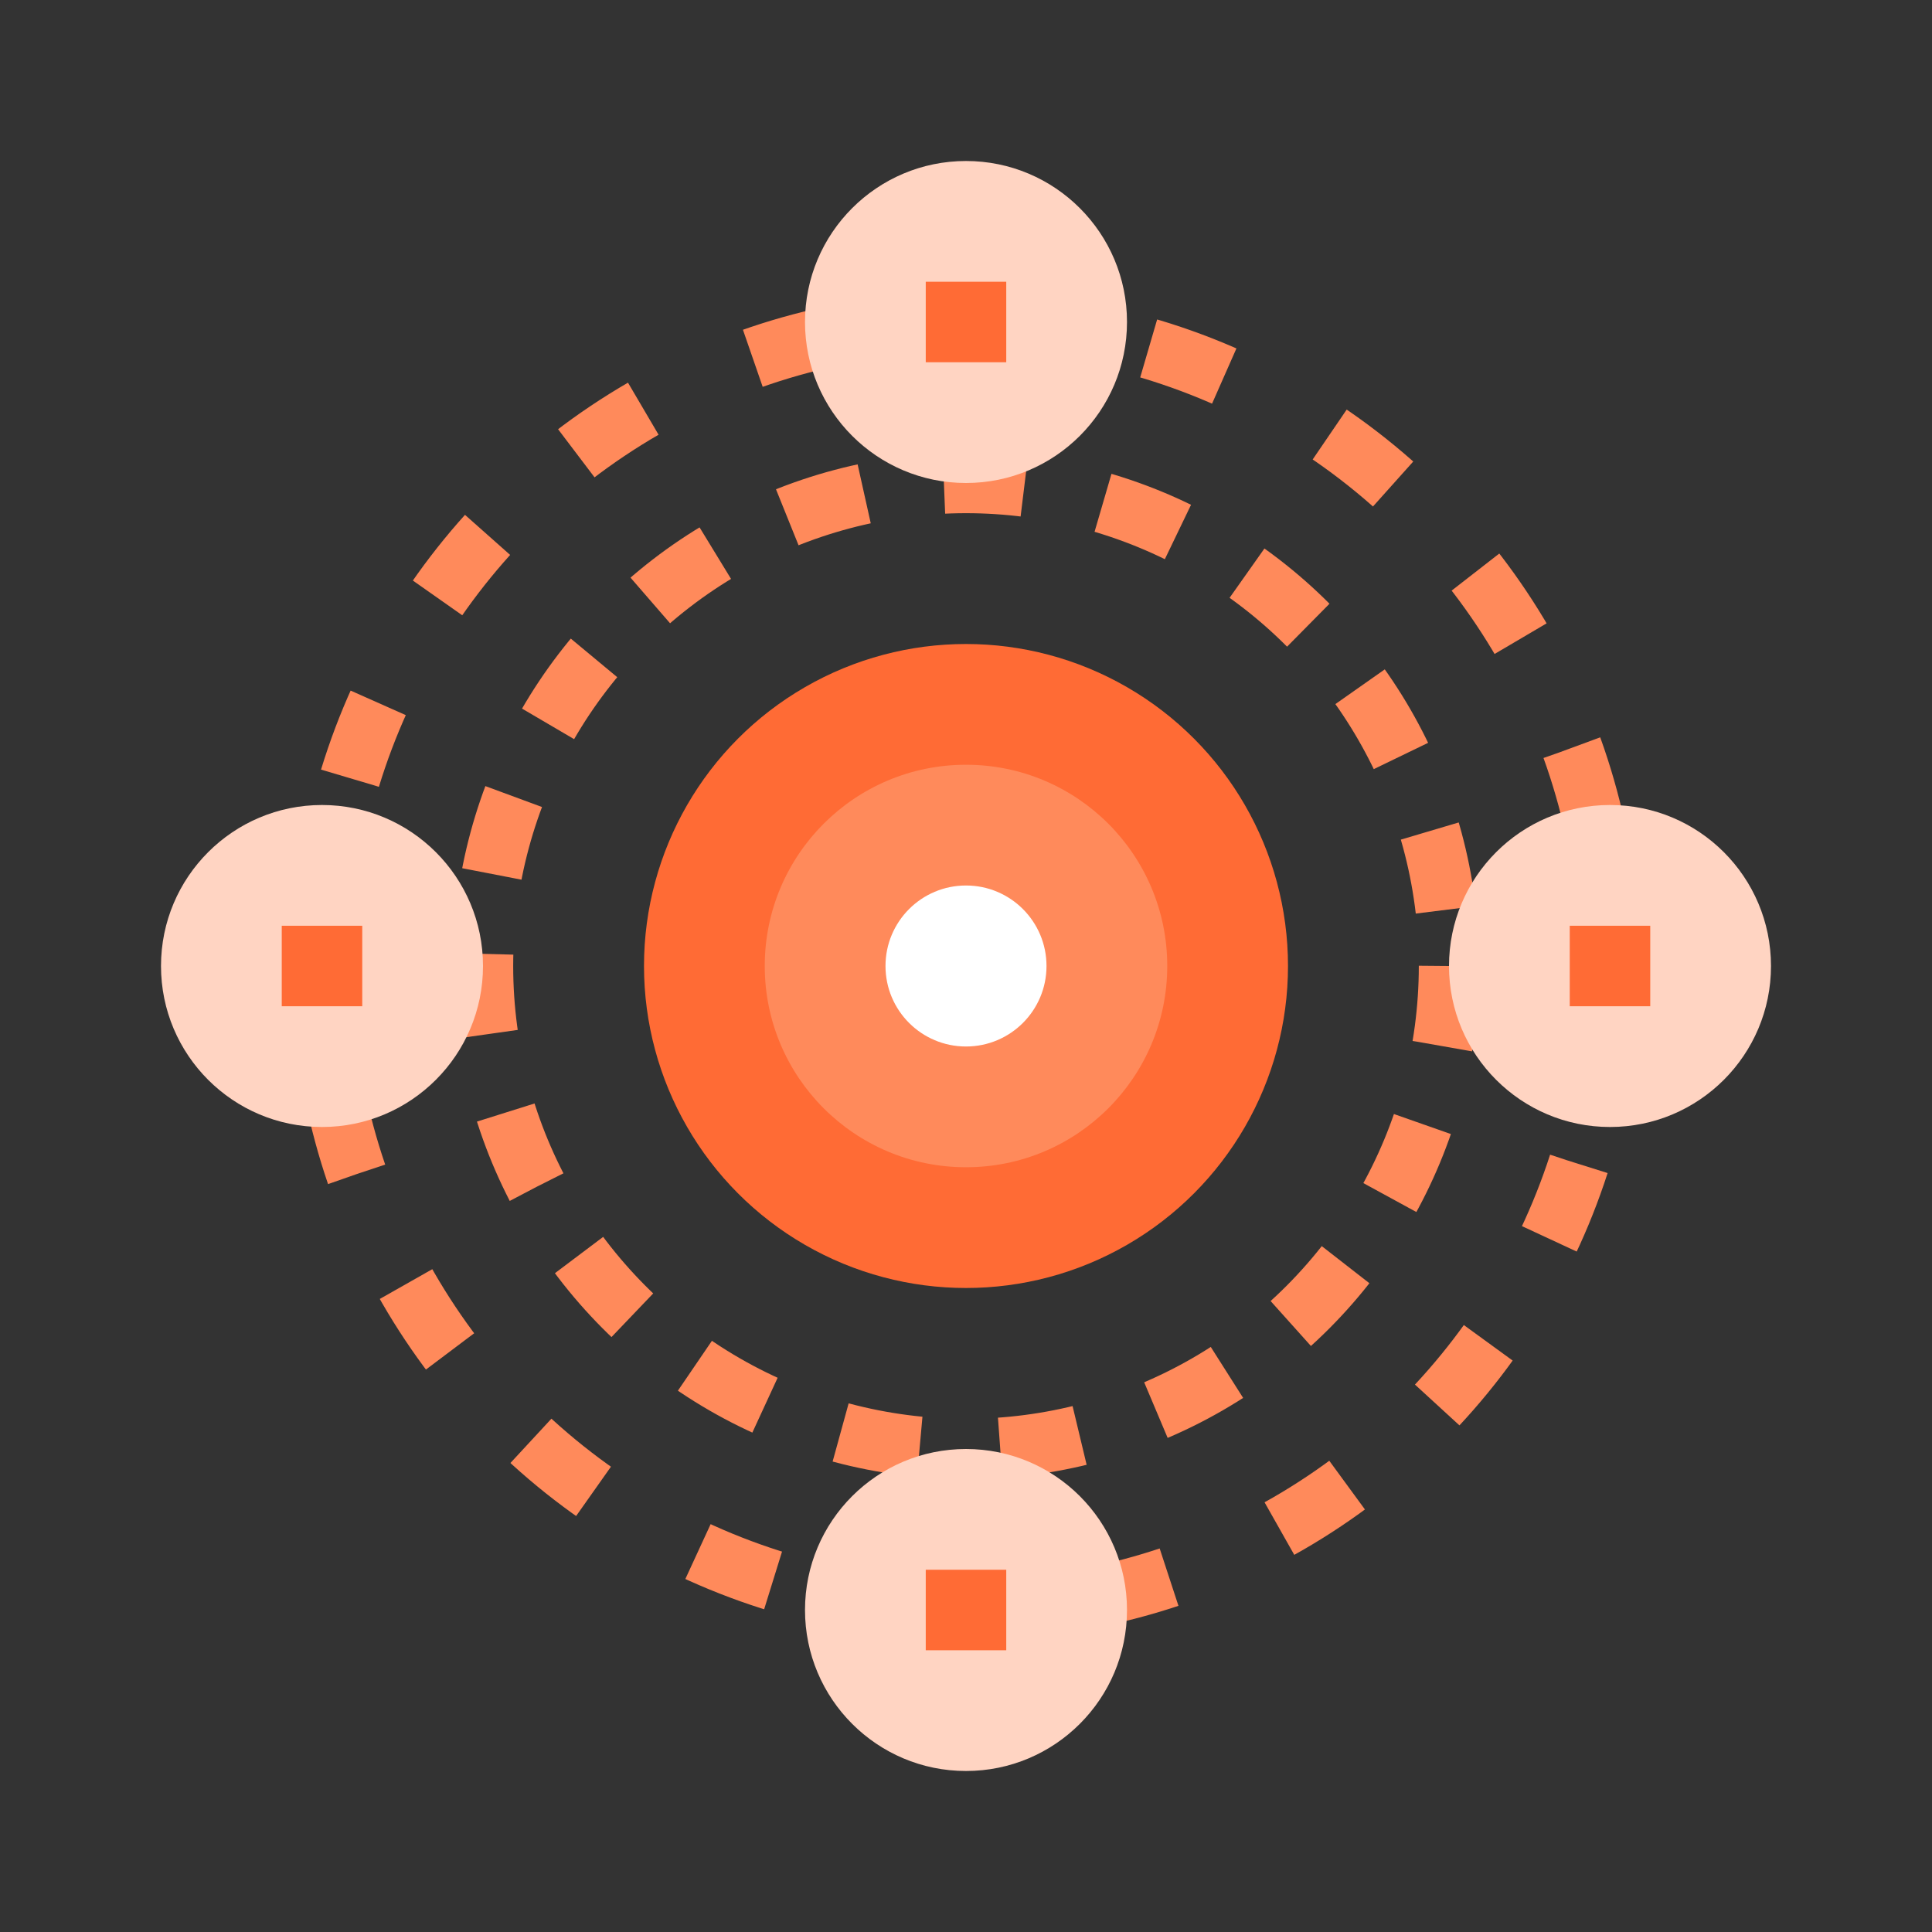 <svg width="48" height="48" viewBox="0 0 48 48" fill="none" xmlns="http://www.w3.org/2000/svg">
  <rect x="0" y="0" width="48" height="48" fill="#333333" stroke="none"/>
  <!-- Main circle representing the "small" micro-habit -->
  <circle cx="24" cy="24" r="8" fill="#FF6B35"/>
  
  <!-- Orbital rings showing progress/consistency -->
  <circle cx="24" cy="24" r="16" stroke="#FF8A5B" stroke-width="1.5" stroke-dasharray="2 3"/>
  <circle cx="24" cy="24" r="12" stroke="#FF8A5B" stroke-width="1.5" stroke-dasharray="2 2"/>
  
  <!-- Small planets/habits orbiting -->
  <circle cx="24" cy="8" r="4" fill="#FFD4C2"/>
  <circle cx="24" cy="40" r="4" fill="#FFD4C2"/>
  <circle cx="8" cy="24" r="4" fill="#FFD4C2"/>
  <circle cx="40" cy="24" r="4" fill="#FFD4C2"/>
  
  <!-- Small elements inside the planets -->
  <path d="M23 7H25V9H23V7Z" fill="#FF6B35"/>
  <path d="M23 39H25V41H23V39Z" fill="#FF6B35"/>
  <path d="M7 23H9V25H7V23Z" fill="#FF6B35"/>
  <path d="M39 23H41V25H39V23Z" fill="#FF6B35"/>
  
  <!-- Center details -->
  <circle cx="24" cy="24" r="5" fill="#FF8A5B"/>
  <circle cx="24" cy="24" r="2" fill="#FFFFFF"/>
</svg> 